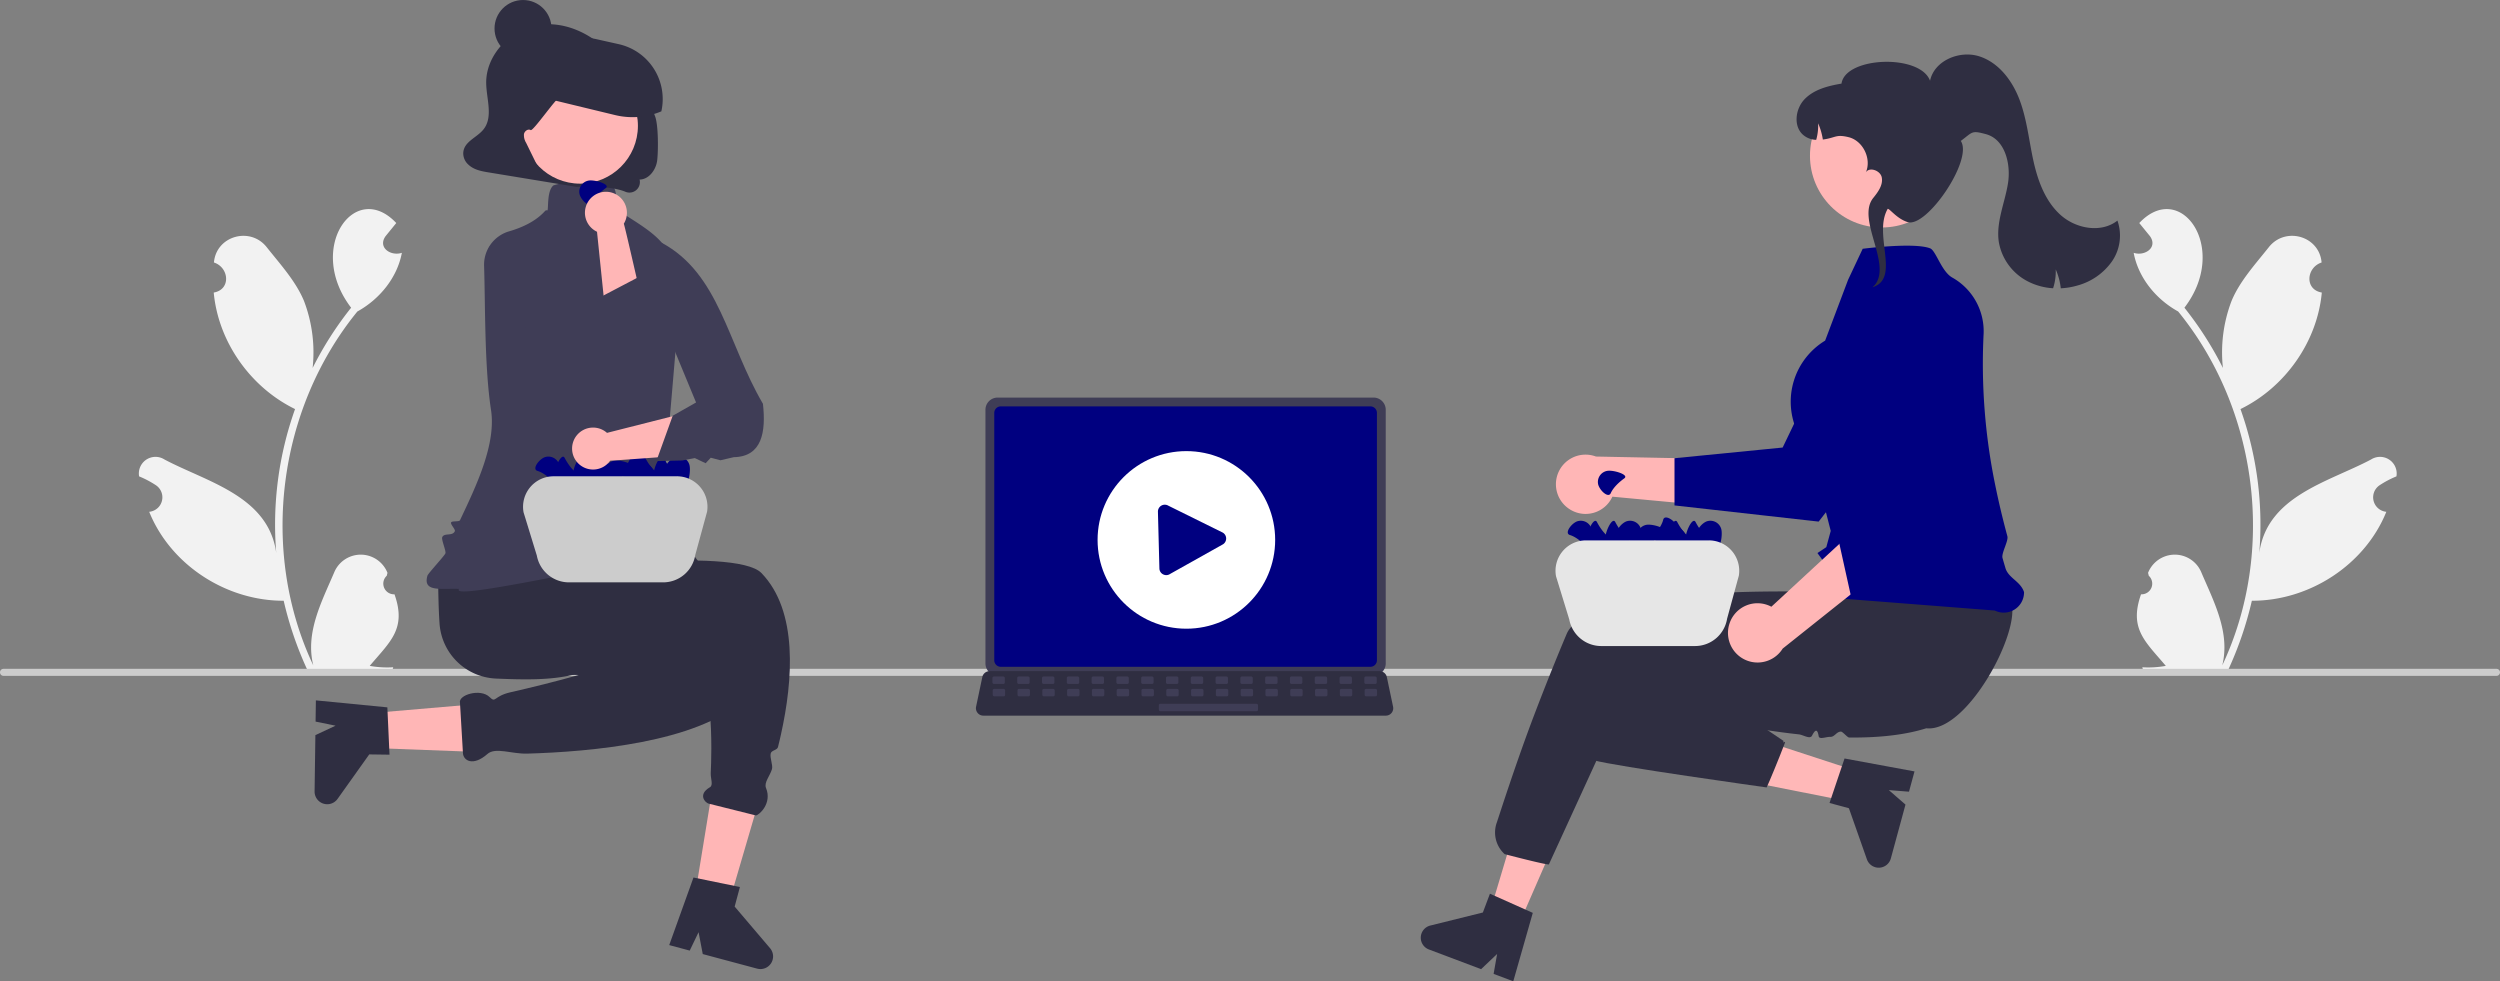 <svg xmlns="http://www.w3.org/2000/svg" data-name="Layer 1" width="844.67" height="331.552" viewBox="0 0 844.67 331.552" xmlns:xlink="http://www.w3.org/1999/xlink"><rect x="0" y="0" width="844.67" height="331.552" fill="#808080" stroke="none"/><path d="M310.953,485.024a3.613,3.613,0,0,1-2.619-6.263c.091-.362.156-.622.248-.984a9.707,9.707,0,0,0-17.997-.17c-4.282,10.023-9.825,20.4-7.068,31.44-18.206-38.585-12.015-86.582,14.891-119.58,7.437-4.097,13.465-11.376,15.034-19.827-3.681,1.247-8.27-1.747-5.502-5.624,1.2-1.482,2.411-2.952,3.61-4.434-13.982-14.89-30.641,8.512-15.251,28.609a115.847,115.847,0,0,0-13.011,20.352,48.709,48.709,0,0,0-2.908-22.624c-2.783-6.715-8.001-12.37-12.595-18.175-5.586-7.073-17.083-3.81-17.835,5.166,5.155,1.694,5.825,9.141-.072,10.16,1.545,16.698,12.453,32.043,27.478,39.366a116.299,116.299,0,0,0-6.355,48.611c-2.652-19.25-23.316-23.921-37.759-31.572a5.626,5.626,0,0,0-8.58,5.699,32.495,32.495,0,0,1,5.696,3.005,4.911,4.911,0,0,1-2.282,8.965c7.28,18.018,26.102,30.117,45.434,30.049a119.563,119.563,0,0,0,8.032,23.447H310.234c.103-.319.195-.648.288-.967a32.598,32.598,0,0,1-7.939-.473c7.026-8.319,12.46-12.563,8.371-24.177Z" transform="translate(-177.665 -284.224)" fill="#f2f2f2"/><path d="M901.054,485.024a3.613,3.613,0,0,0,2.619-6.263c-.091-.362-.156-.622-.248-.984a9.707,9.707,0,0,1,17.997-.17c4.282,10.023,9.825,20.4,7.068,31.44,18.206-38.585,12.015-86.582-14.891-119.58-7.437-4.097-13.465-11.376-15.034-19.827,3.681,1.247,8.27-1.747,5.502-5.624-1.2-1.482-2.411-2.952-3.61-4.434,13.982-14.89,30.641,8.512,15.251,28.609a115.847,115.847,0,0,1,13.011,20.352,48.709,48.709,0,0,1,2.908-22.624c2.783-6.715,8.001-12.37,12.595-18.175,5.586-7.073,17.083-3.81,17.835,5.166-5.155,1.694-5.825,9.141.072,10.16-1.545,16.698-12.453,32.043-27.478,39.366a116.299,116.299,0,0,1,6.355,48.611c2.652-19.25,23.316-23.921,37.759-31.572a5.626,5.626,0,0,1,8.58,5.699A32.495,32.495,0,0,0,981.648,448.18a4.911,4.911,0,0,0,2.282,8.965c-7.28,18.018-26.102,30.117-45.434,30.049a119.562,119.562,0,0,1-8.032,23.447H901.773c-.103-.319-.195-.648-.288-.967a32.598,32.598,0,0,0,7.939-.473c-7.026-8.319-12.46-12.563-8.371-24.177Z" transform="translate(-177.665 -284.224)" fill="#f2f2f2"/><path d="M177.665,511.387a1.186,1.186,0,0,0,1.19,1.19h842.29a1.19,1.19,0,0,0,0-2.38H178.855A1.187,1.187,0,0,0,177.665,511.387Z" transform="translate(-177.665 -284.224)" fill="#ccc"/><path d="M326.17,494.865c-.399-5.847-.401-11.429-.516-15.733-.233-8.766,18.673-8.141,28.839-8.411l36.913-1.75c10.166-.27,18.627,6.642,18.86,15.408s-7.848,16.118-18.014,16.389c-14.932,12.961-26.514,13.592-46.998,12.725A19.981,19.981,0,0,1,326.17,494.865Z" transform="translate(-177.665 -284.224)" fill="#2f2e41"/><polygon points="233.382 311.33 243.958 313.058 255.656 273.087 240.047 270.537 233.382 311.33" fill="#ffb6b6"/><path d="M415.25,512.207c-19.719,4.849-34.279-.612-46.272.096C362.161,500.8,340.4,486.189,352.273,480.039c6.612-3.425,73.828-11.321,82.652-2.208,12.424,12.831,10.689,36.168,6.575,54.659q-.165.74-.334,1.47-.313,1.346-.639,2.652c-.274,1.097-2.166,1.079-2.449,2.126-.398,1.478.811,3.994.409,5.354-.689,2.33-2.772,4.521-2.007,6.377,2.109,5.119-2.246,9.098-3.401,9.269l-16-4c-1.13-.266-3.781-3.074.457-5.539,1.2-.698.187-2.983.265-4.735.048-1.077.091-2.212.124-3.393.044-1.569.072-3.218.075-4.915C418.015,528.782,417.431,519.222,415.25,512.207Z" transform="translate(-177.665 -284.224)" fill="#2f2e41"/><path d="M411.973,580.704l15.683,3.212L425.885,590.529l11.962,14.065a4.277,4.277,0,0,1-4.364,6.902l-18.377-4.921-1.416-7.39-2.988,6.211-6.929-1.855Z" transform="translate(-177.665 -284.224)" fill="#2f2e41"/><polygon points="116.249 241.73 117.164 252.407 158.783 253.959 157.432 238.2 116.249 241.73" fill="#ffb6b6"/><path d="M395.163,504.712c-18.189-6.661-24.99-22.897-30.837-39.935,9.483-9.427,22.538-23.561,31.409-13.556,4.94,5.572,44.25,53.361,37.577,64.148-10.268,16.597-43.775,21.699-69.035,23.12q-2.317.13-4.534.221-2.036.084-3.97.14c-5.218.151-10.716-2.268-13.418.116-4.868,4.297-8.114,2.225-8.274-.228l-1-17c-.729-2.735,6.938-5.027,10-2,2.2,2.175,1.261-.297,7.036-1.613C364.076,514.944,383.387,510.004,395.163,504.712Z" transform="translate(-177.665 -284.224)" fill="#2f2e41"/><path d="M308.539,523.215l.727,15.992-6.846-.097-10.707,15.042a4.277,4.277,0,0,1-7.76-2.54l.27-19.022,6.818-3.183-6.753-1.376.102-7.172Z" transform="translate(-177.665 -284.224)" fill="#2f2e41"/><path d="M332.691,483.711a.501.501,0,0,1,.016-.519c-6.142-.228-12.239,1.179-10.628-4.453.23-.805,5.758-6.688,6.08-7.57.28-.766-1.418-4.612-1.08-5.43.661-1.603,3.432-.25,4.254-2.025.289-.625-1.556-2.333-1.254-2.975.284-.604,2.716-.142,3.009-.761,5.502-11.625,12.251-25.651,10.476-37.236-2.249-14.682-1.907-35.517-2.342-48.693a11.758,11.758,0,0,1,8.506-11.68c4.013-1.167,8.824-3.223,12.017-6.782.835-.931.936.739,1.043-1.532.13-2.765.265-5.625,1.741-7.102l.064-.064.086-.029c6.216-2.07,16.711-.731,19.831-.01l.135.032.084.111c1.29,1.702,1.219,4.426,1.15,7.059-.062,2.37-.12.793.93,1.468q1.219.784,2.343,1.499c9.238,5.892,13.875,8.851,17.272,18.476a19.191,19.191,0,0,1,1.18,8.788c-1.212,9.632-6.359,80.231-8.42,82.693-.535.639.855,1.749,1.431,2.577.826,1.189-1.798,2.216-2.209,3.002-.28.535-1.003.785-2.277.785C391.329,473.338,334.088,486.321,332.691,483.711Zm.658-.099Z" transform="translate(-177.665 -284.224)" fill="#3f3d56"/><path d="M372.75,444.19c1.788,1.123-1.712,3.823-3.823,3.823a3.823,3.823,0,0,1-3.823-3.823c0-2.111,2.369-7.128,3.345-5.256C368.716,439.445,370.417,442.725,372.75,444.19Z" transform="translate(-177.665 -284.224)" fill="#000080"/><path d="M378.962,444.19c1.788,1.123-1.712,3.823-3.823,3.823a3.823,3.823,0,0,1-3.823-3.823c0-2.111,2.369-7.128,3.345-5.256C374.928,439.445,376.629,442.725,378.962,444.19Z" transform="translate(-177.665 -284.224)" fill="#000080"/><path d="M375.993,443.332c-2.023-.606.631-4.141,2.666-4.703a3.823,3.823,0,0,1,4.703,2.666c.562,2.035-.384,7.502-1.824,5.958C381.146,446.831,378.632,444.122,375.993,443.332Z" transform="translate(-177.665 -284.224)" fill="#000080"/><path d="M399.988,444.19c1.788,1.123-1.712,3.823-3.823,3.823a3.823,3.823,0,0,1-3.823-3.823c0-2.111,2.369-7.128,3.345-5.256C395.954,439.445,397.654,442.725,399.988,444.19Z" transform="translate(-177.665 -284.224)" fill="#000080"/><path d="M406.2,444.19c1.788,1.123-1.712,3.823-3.823,3.823a3.823,3.823,0,0,1-3.823-3.823c0-2.111,2.369-7.128,3.345-5.256C402.166,439.445,403.866,442.725,406.2,444.19Z" transform="translate(-177.665 -284.224)" fill="#000080"/><path d="M403.231,443.332c-2.023-.606.631-4.141,2.666-4.703a3.823,3.823,0,0,1,4.703,2.666c.562,2.035-.384,7.502-1.824,5.958C408.383,446.831,405.87,444.122,403.231,443.332Z" transform="translate(-177.665 -284.224)" fill="#000080"/><path d="M359.268,443.332c-2.023-.606.631-4.141,2.666-4.703a3.823,3.823,0,0,1,4.703,2.666c.562,2.035-.384,7.502-1.824,5.958C364.421,446.831,361.907,444.122,359.268,443.332Z" transform="translate(-177.665 -284.224)" fill="#000080"/><path d="M386.454,447.418c-.855,1.93-4.029-1.147-4.331-3.236a3.823,3.823,0,0,1,3.236-4.331c2.09-.302,7.394,1.324,5.681,2.558C390.572,442.746,387.569,444.899,386.454,447.418Z" transform="translate(-177.665 -284.224)" fill="#000080"/><path d="M393.783,441.016c.509-2.049,4.166.434,4.824,2.441a3.823,3.823,0,0,1-2.44,4.824c-2.006.658-7.512-.028-6.037-1.54C390.532,446.328,393.118,443.69,393.783,441.016Z" transform="translate(-177.665 -284.224)" fill="#000080"/><path d="M390.916,438.149c.509-2.049,4.166.434,4.824,2.441a3.823,3.823,0,0,1-2.441,4.824c-2.006.658-7.512-.028-6.037-1.54C387.665,443.461,390.251,440.822,390.916,438.149Z" transform="translate(-177.665 -284.224)" fill="#000080"/><path d="M354.557,457.314l4.491,14.642A11.045,11.045,0,0,0,369.906,480.985h31.774a11.005,11.005,0,0,0,10.896-9.246l.011-.048,3.978-14.577a10.313,10.313,0,0,0-10.18-11.968H364.702a10.313,10.313,0,0,0-10.145,12.168Z" transform="translate(-177.665 -284.224)" fill="#ccc"/><path d="M382.751,430.475l27.549-6.986,4.282,14.175s-29.639,2.195-30.747,2.205a7.089,7.089,0,1,1-1.085-9.394Z" transform="translate(-177.665 -284.224)" fill="#ffb6b6"/><path d="M401.136,366.195c19.643,10.497,22.251,33.896,34.303,54.461,1.054,9.509-.297,17.866-9.863,18.035l-4.497,1.047-3.272-.868-1.728,1.868-3.661-1.744-4.228.809-8.765.202,5.53-15.318,7.886-4.48-9.321-22.548Z" transform="translate(-177.665 -284.224)" fill="#3f3d56"/><path d="M341.105,327.84c3.205-4.168.935-10.132.832-15.415-.193-9.858,8.515-18.535,17.971-19.818,9.456-1.283,18.884,3.671,25.115,11.017,6.108,7.202,10.691,10.977,13.998,19.961,1.109,3.013,1.077,11.588.692,14.812-.385,3.225-2.825,6.472-5.953,6.497a3.532,3.532,0,0,1-4.675,4.171c-5.445-2.374-16.576-1.693-16.576-1.693q-14.807-2.437-29.614-4.874c-2.529-.416-5.15-.867-7.085-2.749a5.108,5.108,0,0,1-1.622-3.95C334.446,331.979,338.896,330.714,341.105,327.84Z" transform="translate(-177.665 -284.224)" fill="#2f2e41"/><circle cx="195.994" cy="42.514" r="19.537" fill="#ffb6b6"/><path d="M385.456,323.097l-25.56-6.189a4.343,4.343,0,0,1-3.249-5.114,18.852,18.852,0,0,1,22.509-14.341l7.569,1.695A19.003,19.003,0,0,1,401.116,321.844l0,0-.159.066a25.001,25.001,0,0,1-15.067,1.288C385.746,323.165,385.6,323.132,385.456,323.097Z" transform="translate(-177.665 -284.224)" fill="#2f2e41"/><path d="M360.18,342.195l-4.756-9.713a4.884,4.884,0,0,1-.73-2.952c.191-1.014,1.381-1.88,2.267-1.35.822.491,8.808-11.179,9.742-10.967.968.22,1.574-1.001,1.803-1.967.869-3.661-2.998-.387-3.193-4.144s-4.721-1.578-7.682-3.9-7.625-2.613-10.356-.025c-2.025,1.919-2.626,4.866-3.032,7.626a127.262,127.262,0,0,0-1.355,19.345c.01,1.59.151,3.396,1.391,4.391a5.518,5.518,0,0,0,2.335.902l10.174,2.226" transform="translate(-177.665 -284.224)" fill="#2f2e41"/><circle cx="176.711" cy="9.63" r="9.628" fill="#2f2e41"/><path d="M510.617,422.667v85.704a4.122,4.122,0,0,0,4.119,4.119H641.74a4.122,4.122,0,0,0,4.119-4.119v-85.704a4.124,4.124,0,0,0-4.119-4.115H514.736A4.124,4.124,0,0,0,510.617,422.667Z" transform="translate(-177.665 -284.224)" fill="#3f3d56"/><path d="M513.596,423.733v83.58a2.205,2.205,0,0,0,2.201,2.201H640.683a2.205,2.205,0,0,0,2.201-2.201V423.733a2.206,2.206,0,0,0-2.201-2.206H515.797A2.206,2.206,0,0,0,513.596,423.733Z" transform="translate(-177.665 -284.224)" fill="#000080"/><path d="M507.96,525.085a2.47,2.47,0,0,0,1.943.93H645.896a2.502,2.502,0,0,0,2.446-3.016l-2.111-10.027a2.507,2.507,0,0,0-1.558-1.818,2.425,2.425,0,0,0-.888-.168H512.006a2.425,2.425,0,0,0-.888.168,2.507,2.507,0,0,0-1.558,1.818l-2.111,10.027A2.5,2.5,0,0,0,507.96,525.085Z" transform="translate(-177.665 -284.224)" fill="#2f2e41"/><rect x="638.63" y="512.793" width="4.188" height="2.513" rx="0.488" transform="translate(1103.784 743.874) rotate(-180)" fill="#3f3d56"/><rect x="630.253" y="512.793" width="4.188" height="2.513" rx="0.488" transform="translate(1087.03 743.874) rotate(-180)" fill="#3f3d56"/><rect x="621.876" y="512.793" width="4.188" height="2.513" rx="0.488" transform="translate(1070.276 743.874) rotate(-180)" fill="#3f3d56"/><rect x="613.499" y="512.793" width="4.188" height="2.513" rx="0.488" transform="translate(1053.522 743.874) rotate(-180)" fill="#3f3d56"/><rect x="605.123" y="512.793" width="4.188" height="2.513" rx="0.488" transform="translate(1036.769 743.874) rotate(-180)" fill="#3f3d56"/><rect x="596.746" y="512.793" width="4.188" height="2.513" rx="0.488" transform="translate(1020.015 743.874) rotate(-180)" fill="#3f3d56"/><rect x="588.369" y="512.793" width="4.188" height="2.513" rx="0.488" transform="translate(1003.261 743.874) rotate(-180)" fill="#3f3d56"/><rect x="579.992" y="512.793" width="4.188" height="2.513" rx="0.488" transform="translate(986.507 743.874) rotate(-180)" fill="#3f3d56"/><rect x="571.615" y="512.793" width="4.188" height="2.513" rx="0.488" transform="translate(969.753 743.874) rotate(-180)" fill="#3f3d56"/><rect x="563.238" y="512.793" width="4.188" height="2.513" rx="0.488" transform="translate(952.999 743.874) rotate(-180)" fill="#3f3d56"/><rect x="554.861" y="512.793" width="4.188" height="2.513" rx="0.488" transform="translate(936.245 743.874) rotate(-180)" fill="#3f3d56"/><rect x="546.484" y="512.793" width="4.188" height="2.513" rx="0.488" transform="translate(919.491 743.874) rotate(-180)" fill="#3f3d56"/><rect x="538.107" y="512.793" width="4.188" height="2.513" rx="0.488" transform="translate(902.737 743.874) rotate(-180)" fill="#3f3d56"/><rect x="529.73" y="512.793" width="4.188" height="2.513" rx="0.488" transform="translate(885.983 743.874) rotate(-180)" fill="#3f3d56"/><rect x="521.353" y="512.793" width="4.188" height="2.513" rx="0.488" transform="translate(869.229 743.874) rotate(-180)" fill="#3f3d56"/><rect x="512.976" y="512.793" width="4.188" height="2.513" rx="0.488" transform="translate(852.475 743.874) rotate(-180)" fill="#3f3d56"/><rect x="638.729" y="516.981" width="4.188" height="2.513" rx="0.488" transform="translate(1103.982 752.251) rotate(-180)" fill="#3f3d56"/><rect x="630.352" y="516.981" width="4.188" height="2.513" rx="0.488" transform="translate(1087.228 752.251) rotate(-180)" fill="#3f3d56"/><rect x="621.975" y="516.981" width="4.188" height="2.513" rx="0.488" transform="translate(1070.474 752.251) rotate(-180)" fill="#3f3d56"/><rect x="613.598" y="516.981" width="4.188" height="2.513" rx="0.488" transform="translate(1053.72 752.251) rotate(-180)" fill="#3f3d56"/><rect x="605.221" y="516.981" width="4.188" height="2.513" rx="0.488" transform="translate(1036.966 752.251) rotate(-180)" fill="#3f3d56"/><rect x="596.845" y="516.981" width="4.188" height="2.513" rx="0.488" transform="translate(1020.213 752.251) rotate(-180)" fill="#3f3d56"/><rect x="588.468" y="516.981" width="4.188" height="2.513" rx="0.488" transform="translate(1003.459 752.251) rotate(-180)" fill="#3f3d56"/><rect x="580.091" y="516.981" width="4.188" height="2.513" rx="0.488" transform="translate(986.705 752.251) rotate(-180)" fill="#3f3d56"/><rect x="571.714" y="516.981" width="4.188" height="2.513" rx="0.488" transform="translate(969.951 752.251) rotate(-180)" fill="#3f3d56"/><rect x="563.337" y="516.981" width="4.188" height="2.513" rx="0.488" transform="translate(953.197 752.251) rotate(-180)" fill="#3f3d56"/><rect x="554.96" y="516.981" width="4.188" height="2.513" rx="0.488" transform="translate(936.443 752.251) rotate(-180)" fill="#3f3d56"/><rect x="546.583" y="516.981" width="4.188" height="2.513" rx="0.488" transform="translate(919.689 752.251) rotate(-180)" fill="#3f3d56"/><rect x="538.206" y="516.981" width="4.188" height="2.513" rx="0.488" transform="translate(902.935 752.251) rotate(-180)" fill="#3f3d56"/><rect x="529.829" y="516.981" width="4.188" height="2.513" rx="0.488" transform="translate(886.181 752.251) rotate(-180)" fill="#3f3d56"/><rect x="521.452" y="516.981" width="4.188" height="2.513" rx="0.488" transform="translate(869.427 752.251) rotate(-180)" fill="#3f3d56"/><rect x="513.075" y="516.981" width="4.188" height="2.513" rx="0.488" transform="translate(852.673 752.251) rotate(-180)" fill="#3f3d56"/><rect x="569.2" y="522.007" width="33.508" height="2.513" rx="0.488" transform="translate(994.244 762.304) rotate(-180)" fill="#3f3d56"/><circle cx="400.838" cy="182.418" r="30" fill="#fff"/><path d="M571.768,478.541a2.319,2.319,0,0,1-1.126-.262,2.289,2.289,0,0,1-1.254-2.001L568.893,457.126a2.319,2.319,0,0,1,3.511-2.049l18.414,9.107a2.319,2.319,0,0,1,.101,3.914L572.999,478.142A2.308,2.308,0,0,1,571.768,478.541Z" transform="translate(-177.665 -284.224)" fill="#000080"/><polygon points="512.525 313.828 502.965 309.565 514.88 269.765 528.989 276.057 512.525 313.828" fill="#ffb8b8"/><path d="M693.033,591.529,682.69,586.906l-1.622-.727-2.391,6.35-17.756,4.407a4.239,4.239,0,0,0-.478,8.082l17.641,6.655,5.407-5.133-1.181,6.727,6.644,2.508,6.593-23.121Z" transform="translate(-177.665 -284.224)" fill="#2f2e41"/><path d="M707.736,456.103a9.948,9.948,0,0,0,14.702-4.067l35.198,3.292-8.641-16.211-32.1-.641a10.002,10.002,0,0,0-9.159,17.627Z" transform="translate(-177.665 -284.224)" fill="#ffb6b6"/><path d="M743.426,454.994l48.707,5.461.168-.215c.321-.411,32.192-41.207,37.547-50.918a29.362,29.362,0,0,0,3.4-19.231l-.037-.162-.127-.107a14.9,14.9,0,0,0-18.632-.409,105.543,105.543,0,0,0-30.458,37.635L779.967,435.435l-36.541,3.604Z" transform="translate(-177.665 -284.224)" fill="#000080"/><path d="M852.639,480.373l1.407,3.175c.439,2.922,2.144.015,1.994,2.493,7.247,5.969-12.617,45.87-27.543,44.246-6.92,2.174-15.077,3.061-23.603,3.121q-1.242.011-2.494-.003c-.532-.006-2.166-1.98-2.7-1.992-1.604-.036-2.115,1.867-3.73,1.781-1.277-.067-3.629,1.021-3.834-.243-.443-2.724-1.268-2.107-2.242-.179-.676,1.337-2.981-.273-4.461-.432-8.548-.919-16.82-2.319-23.971-3.757-2.662-.528-5.165-1.067-7.469-1.591-4.363-.982-8.012-1.9-10.655-2.598-2.977-.778-4.672-1.281-4.672-1.281l-21.234,17.275-16.453,35.898c-1.266.115-14.958-3.49-14.958-3.49a9.878,9.878,0,0,1-2.594-10.774c.838-2.508,6.771-21.05,12.978-37.24,1.84-4.806,3.744-9.683,5.704-14.534,1.605-3.984,3.241-7.953,4.896-11.866,2.877-6.786,16.778-10.445,33.146-12.365.833-.095,1.67-.189,2.513-.279,8.341-.878,17.191-1.331,25.468-1.541,4.143-.105,8.142-.145,11.861-.15q1.802,0,3.505.01h.005c3.066.015,5.888.06,8.371.11.484.01.952.025,1.411.035h.005c.309.005.613.015.912.02,5.43.14,8.76.309,8.76.309l-.273-9.459,1.829-2.716.249-1.944v-.005l.03-.244.204-.005,3.59-.07,30.175-.588,12.852-.545Z" transform="translate(-177.665 -284.224)" fill="#2f2e41"/><polygon points="629.09 261.091 625.757 271.013 585.004 262.939 589.924 248.295 629.09 261.091" fill="#ffb8b8"/><path d="M799.992,543.105l-3.618,10.736-.569,1.684,6.548,1.776,6.076,17.256a4.239,4.239,0,0,0,8.091-.293l4.947-18.194-5.624-4.894,6.809.535,1.865-6.853-23.643-4.363Z" transform="translate(-177.665 -284.224)" fill="#2f2e41"/><path d="M780.268,534.561c-.462,1.303.902-.489.409.802-1.899,5.006-5.431,13.536-6.124,14.914-.27-.053-51.517-7.183-58.428-9.193l10.655-27.017,1.196-3.029,17.651,6.293,6.046,5.17,13.201,1.692Z" transform="translate(-177.665 -284.224)" fill="#2f2e41"/><circle cx="635.776" cy="52.618" r="24.244" fill="#ffb6b6"/><path d="M721.515,465.845c1.781,1.118-1.705,3.808-3.808,3.808a3.808,3.808,0,0,1-3.808-3.808c0-2.103,2.36-7.101,3.332-5.236C717.496,461.118,719.19,464.386,721.515,465.845Z" transform="translate(-177.665 -284.224)" fill="#000080"/><path d="M727.703,465.845c1.781,1.118-1.705,3.808-3.808,3.808a3.808,3.808,0,0,1-3.808-3.808c0-2.103,2.36-7.101,3.332-5.236C723.684,461.118,725.379,464.386,727.703,465.845Z" transform="translate(-177.665 -284.224)" fill="#000080"/><path d="M724.745,464.991c-2.015-.603.629-4.125,2.656-4.685a3.808,3.808,0,0,1,4.685,2.656c.56,2.027-.383,7.473-1.817,5.935C729.878,468.476,727.375,465.778,724.745,464.991Z" transform="translate(-177.665 -284.224)" fill="#000080"/><path d="M748.649,465.845c1.781,1.118-1.705,3.808-3.808,3.808a3.808,3.808,0,0,1-3.808-3.808c0-2.103,2.36-7.101,3.332-5.236C744.63,461.118,746.324,464.386,748.649,465.845Z" transform="translate(-177.665 -284.224)" fill="#000080"/><path d="M754.837,465.845c1.781,1.118-1.705,3.808-3.808,3.808a3.808,3.808,0,0,1-3.808-3.808c0-2.103,2.36-7.101,3.332-5.236C750.819,461.118,752.513,464.386,754.837,465.845Z" transform="translate(-177.665 -284.224)" fill="#000080"/><path d="M751.88,464.991c-2.015-.603.629-4.125,2.656-4.685a3.808,3.808,0,0,1,4.685,2.656c.56,2.027-.383,7.473-1.817,5.935C757.013,468.476,754.509,465.778,751.88,464.991Z" transform="translate(-177.665 -284.224)" fill="#000080"/><path d="M708.084,464.991c-2.015-.603.629-4.125,2.656-4.685a3.808,3.808,0,0,1,4.685,2.656c.56,2.027-.383,7.473-1.817,5.935C713.217,468.476,710.713,465.778,708.084,464.991Z" transform="translate(-177.665 -284.224)" fill="#000080"/><path d="M735.166,469.061c-.852,1.923-4.013-1.142-4.314-3.224a3.808,3.808,0,0,1,3.224-4.314c2.082-.301,7.366,1.319,5.66,2.548C739.269,464.406,736.277,466.551,735.166,469.061Z" transform="translate(-177.665 -284.224)" fill="#000080"/><path d="M742.468,462.683c.507-2.041,4.15.433,4.806,2.431a3.808,3.808,0,0,1-2.431,4.806c-1.998.656-7.483-.028-6.014-1.534C739.229,467.975,741.806,465.347,742.468,462.683Z" transform="translate(-177.665 -284.224)" fill="#000080"/><path d="M739.611,459.827c.507-2.041,4.15.433,4.806,2.431a3.808,3.808,0,0,1-2.431,4.806c-1.998.656-7.483-.028-6.014-1.534C736.373,465.119,738.949,462.49,739.611,459.827Z" transform="translate(-177.665 -284.224)" fill="#000080"/><path d="M721.895,450.834c-.852,1.923-4.013-1.142-4.314-3.224a3.808,3.808,0,0,1,3.224-4.314c2.082-.301,7.366,1.319,5.66,2.548C725.998,446.179,723.007,448.324,721.895,450.834Z" transform="translate(-177.665 -284.224)" fill="#000080"/><path d="M703.391,478.919l4.474,14.587a11.003,11.003,0,0,0,10.817,8.995h31.653a10.964,10.964,0,0,0,10.855-9.211l.01-.048,3.963-14.522a10.274,10.274,0,0,0-10.141-11.922H713.497a10.274,10.274,0,0,0-10.106,12.122Z" transform="translate(-177.665 -284.224)" fill="#e6e6e6"/><path d="M807.012,368.277s17.486-2.262,22.814-.131c1.896.758,3.791,7.721,7.346,9.795q.097.056.193.111a20.789,20.789,0,0,1,10.502,18.903,203.044,203.044,0,0,0,3.92,51.153q.378,1.869.796,3.786.492,2.252,1.042,4.575,1.027,4.333,2.268,8.939c.431,1.599-2.109,5.718-1.637,7.372q.476,1.666.98,3.372c1.01,3.414,5.098,4.456,6.289,8.125a6.855,6.855,0,0,1-9.9,6.223l-61.793-4.818,5.88-9.115-3.989-5.484,2.992-1.994,1.496-5.484-4.729-18.474-6.775-15.529a24.134,24.134,0,0,1,9.609-30.287l0,0,7.76-20.556Z" transform="translate(-177.665 -284.224)" fill="#000080"/><path d="M762.004,494.915a9.948,9.948,0,0,1,14.149-5.699l25.962-23.993,2.981,18.127-25.111,20.005a10.002,10.002,0,0,1-17.982-8.44Z" transform="translate(-177.665 -284.224)" fill="#ffb6b6"/><path d="M803.15,486.115l37.932-27.995.127.002c-.043-.519-4.387-52.106-7.058-62.869a29.362,29.362,0,0,0-10.575-16.419l-.137-.094-.166.008a14.9,14.9,0,0,0-13.946,12.362,105.543,105.543,0,0,0,3.232,48.308l2.744,8.89-17.099,15.473Z" transform="translate(-177.665 -284.224)" fill="#000080"/><path d="M891.248,372.517a21.025,21.025,0,0,1-11.557,8.137,24.175,24.175,0,0,1-5.754.977,21.754,21.754,0,0,0-1.71-6.392,17.96,17.96,0,0,1-.887,6.377,21.374,21.374,0,0,1-8.411-2.254,18.535,18.535,0,0,1-9.917-13.302c-1.027-6.631,1.979-13.143,3.066-19.764,1.092-6.621-.957-15.008-7.439-16.748-4.936-1.326-4.383-.753-8.486,2.294,4.268,6.311-11.497,29.439-17.949,27.422-3.648-1.14-5.983-4.487-6.736-4.487-5.071,8.735,4.477,23.454-5.145,26.51l.793-.793c5.809-7.145-6.332-22.267-.524-29.412,1.62-1.999,3.346-4.368,2.867-6.895-.454-2.403-4.268-3.675-5.385-1.7,2.009-4.602-.957-10.745-5.868-11.926-4.363-1.052-4.283.244-8.661.808a21.725,21.725,0,0,0-1.591-5.489,17.812,17.812,0,0,1-.653,5.594,7.024,7.024,0,0,1-4.248-1.536c-3.57-2.877-2.847-8.92.339-12.215,3.191-3.296,7.933-4.482,12.455-5.25,1.315-9.155,26.572-10.109,29.92-.962,1.426-6.831,9.977-10.376,16.623-8.257s11.258,8.326,13.686,14.868c2.428,6.537,3.106,13.572,4.602,20.382s4.024,13.746,9.229,18.388c5.205,4.637,13.686,6.173,19.171,1.865A15.353,15.353,0,0,1,891.248,372.517Z" transform="translate(-177.665 -284.224)" fill="#2f2e41"/><path d="M377.75,352.786c-.855,1.93-4.029-1.147-4.331-3.236a3.823,3.823,0,0,1,3.236-4.331c2.09-.302,7.394,1.324,5.681,2.558C381.869,348.114,378.866,350.267,377.75,352.786Z" transform="translate(-177.665 -284.224)" fill="#000080"/><path d="M379.375,362.525l3.03,29.41,14.211,3.117s-7.755-34.218-8.183-35.24a7.089,7.089,0,1,0-9.059,2.713Z" transform="translate(-177.665 -284.224)" fill="#ffb6b6"/><path d="M343.708,367.14c-6.219,1.836,16.576,47.594,48.39,54.521a16.248,16.248,0,0,0,10.305-21.695l-9.372-21.92L379.604,385.092l.788,10.472-10.536-11.749-21.702-9.882Z" transform="translate(-177.665 -284.224)" fill="#3f3d56"/></svg>